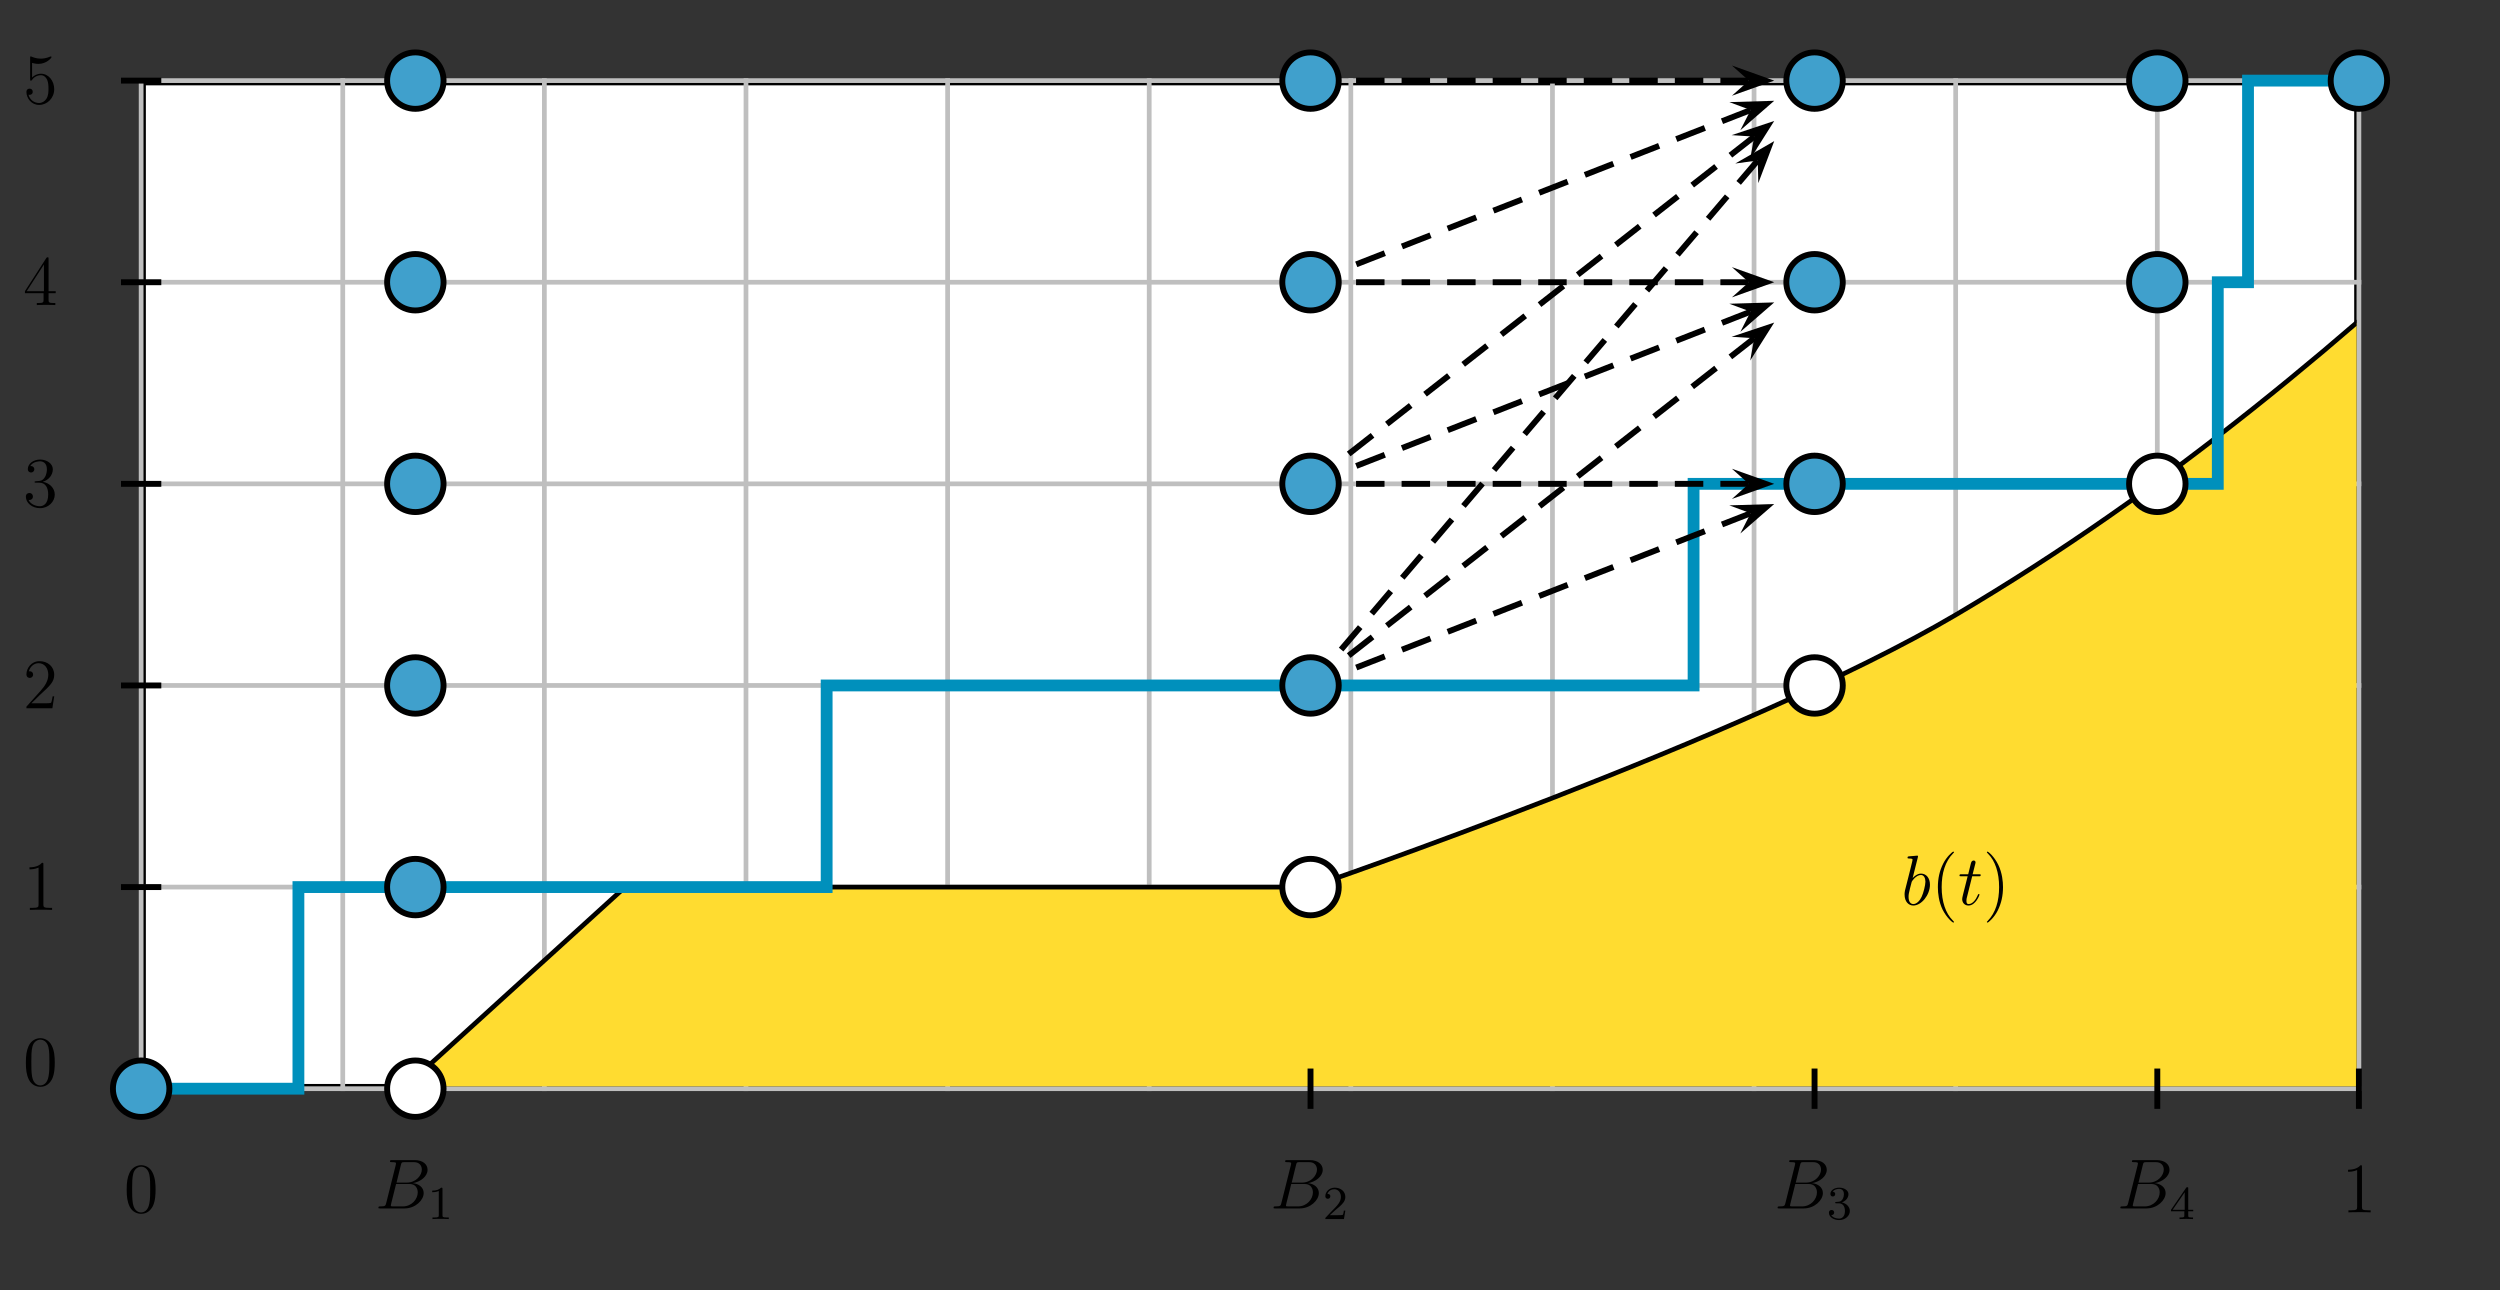 <?xml version="1.0" encoding="UTF-8"?>
<svg xmlns="http://www.w3.org/2000/svg" xmlns:xlink="http://www.w3.org/1999/xlink" width="421.79pt" height="217.7pt" viewBox="0 0 421.79 217.7" version="1.1">
<rect x="0" y="0" width="421.79" height="217.7" fill="#333333" stroke="none"/>
<defs>
<g>
<symbol overflow="visible" id="glyph0-0">
<path style="stroke:none;" d=""/>
</symbol>
<symbol overflow="visible" id="glyph0-1">
<path style="stroke:none;" d="M 2.766 -8 C 2.766 -8.047 2.797 -8.109 2.797 -8.172 C 2.797 -8.297 2.672 -8.297 2.656 -8.297 C 2.641 -8.297 2.219 -8.266 2 -8.234 C 1.797 -8.219 1.609 -8.203 1.406 -8.188 C 1.109 -8.156 1.031 -8.156 1.031 -7.938 C 1.031 -7.812 1.141 -7.812 1.266 -7.812 C 1.875 -7.812 1.875 -7.703 1.875 -7.594 C 1.875 -7.5 1.781 -7.156 1.734 -6.938 L 1.453 -5.797 C 1.328 -5.312 0.641 -2.609 0.594 -2.391 C 0.531 -2.094 0.531 -1.891 0.531 -1.734 C 0.531 -0.516 1.219 0.125 2 0.125 C 3.375 0.125 4.812 -1.656 4.812 -3.391 C 4.812 -4.5 4.203 -5.266 3.297 -5.266 C 2.672 -5.266 2.109 -4.75 1.891 -4.516 Z M 2.016 -0.125 C 1.625 -0.125 1.203 -0.406 1.203 -1.344 C 1.203 -1.734 1.25 -1.953 1.453 -2.797 C 1.5 -2.953 1.688 -3.719 1.734 -3.875 C 1.75 -3.969 2.469 -5.031 3.281 -5.031 C 3.797 -5.031 4.047 -4.5 4.047 -3.891 C 4.047 -3.312 3.703 -1.953 3.406 -1.344 C 3.109 -0.688 2.562 -0.125 2.016 -0.125 Z M 2.016 -0.125 "/>
</symbol>
<symbol overflow="visible" id="glyph0-2">
<path style="stroke:none;" d="M 2.406 -4.812 L 3.5 -4.812 C 3.734 -4.812 3.844 -4.812 3.844 -5.016 C 3.844 -5.156 3.781 -5.156 3.531 -5.156 L 2.484 -5.156 L 2.922 -6.891 C 2.969 -7.062 2.969 -7.094 2.969 -7.172 C 2.969 -7.359 2.828 -7.469 2.672 -7.469 C 2.562 -7.469 2.297 -7.438 2.203 -7.047 L 1.734 -5.156 L 0.609 -5.156 C 0.375 -5.156 0.266 -5.156 0.266 -4.922 C 0.266 -4.812 0.344 -4.812 0.578 -4.812 L 1.641 -4.812 L 0.844 -1.656 C 0.75 -1.234 0.719 -1.109 0.719 -0.953 C 0.719 -0.391 1.109 0.125 1.781 0.125 C 2.984 0.125 3.641 -1.625 3.641 -1.703 C 3.641 -1.781 3.578 -1.812 3.516 -1.812 C 3.484 -1.812 3.438 -1.812 3.422 -1.766 C 3.406 -1.75 3.391 -1.75 3.312 -1.547 C 3.062 -0.953 2.516 -0.125 1.812 -0.125 C 1.453 -0.125 1.438 -0.422 1.438 -0.688 C 1.438 -0.688 1.438 -0.922 1.469 -1.062 Z M 2.406 -4.812 "/>
</symbol>
<symbol overflow="visible" id="glyph0-3">
<path style="stroke:none;" d="M 4.375 -7.344 C 4.484 -7.797 4.531 -7.812 5 -7.812 L 6.547 -7.812 C 7.906 -7.812 7.906 -6.672 7.906 -6.562 C 7.906 -5.594 6.938 -4.359 5.359 -4.359 L 3.641 -4.359 Z M 6.391 -4.266 C 7.703 -4.5 8.875 -5.422 8.875 -6.516 C 8.875 -7.453 8.062 -8.156 6.703 -8.156 L 2.875 -8.156 C 2.641 -8.156 2.531 -8.156 2.531 -7.938 C 2.531 -7.812 2.641 -7.812 2.828 -7.812 C 3.547 -7.812 3.547 -7.719 3.547 -7.594 C 3.547 -7.562 3.547 -7.5 3.5 -7.312 L 1.891 -0.891 C 1.781 -0.469 1.75 -0.344 0.922 -0.344 C 0.688 -0.344 0.578 -0.344 0.578 -0.125 C 0.578 0 0.641 0 0.891 0 L 4.984 0 C 6.812 0 8.219 -1.391 8.219 -2.594 C 8.219 -3.578 7.359 -4.172 6.391 -4.266 Z M 4.703 -0.344 L 3.078 -0.344 C 2.922 -0.344 2.891 -0.344 2.828 -0.359 C 2.688 -0.375 2.672 -0.391 2.672 -0.484 C 2.672 -0.578 2.703 -0.641 2.719 -0.75 L 3.562 -4.125 L 5.812 -4.125 C 7.219 -4.125 7.219 -2.812 7.219 -2.719 C 7.219 -1.562 6.188 -0.344 4.703 -0.344 Z M 4.703 -0.344 "/>
</symbol>
<symbol overflow="visible" id="glyph1-0">
<path style="stroke:none;" d=""/>
</symbol>
<symbol overflow="visible" id="glyph1-1">
<path style="stroke:none;" d="M 3.891 2.906 C 3.891 2.875 3.891 2.844 3.688 2.641 C 2.484 1.438 1.812 -0.531 1.812 -2.969 C 1.812 -5.297 2.375 -7.297 3.766 -8.703 C 3.891 -8.812 3.891 -8.828 3.891 -8.875 C 3.891 -8.938 3.828 -8.969 3.781 -8.969 C 3.625 -8.969 2.641 -8.109 2.062 -6.938 C 1.453 -5.719 1.172 -4.453 1.172 -2.969 C 1.172 -1.906 1.344 -0.484 1.953 0.781 C 2.672 2.219 3.641 3 3.781 3 C 3.828 3 3.891 2.969 3.891 2.906 Z M 3.891 2.906 "/>
</symbol>
<symbol overflow="visible" id="glyph1-2">
<path style="stroke:none;" d="M 3.375 -2.969 C 3.375 -3.891 3.25 -5.359 2.578 -6.75 C 1.875 -8.188 0.891 -8.969 0.766 -8.969 C 0.719 -8.969 0.656 -8.938 0.656 -8.875 C 0.656 -8.828 0.656 -8.812 0.859 -8.609 C 2.062 -7.406 2.719 -5.422 2.719 -2.984 C 2.719 -0.672 2.156 1.328 0.781 2.734 C 0.656 2.844 0.656 2.875 0.656 2.906 C 0.656 2.969 0.719 3 0.766 3 C 0.922 3 1.906 2.141 2.484 0.969 C 3.094 -0.25 3.375 -1.547 3.375 -2.969 Z M 3.375 -2.969 "/>
</symbol>
<symbol overflow="visible" id="glyph1-3">
<path style="stroke:none;" d="M 5.359 -3.828 C 5.359 -4.812 5.297 -5.781 4.859 -6.688 C 4.375 -7.688 3.516 -7.953 2.922 -7.953 C 2.234 -7.953 1.391 -7.609 0.938 -6.609 C 0.609 -5.859 0.484 -5.109 0.484 -3.828 C 0.484 -2.672 0.578 -1.797 1 -0.938 C 1.469 -0.031 2.297 0.25 2.922 0.25 C 3.953 0.25 4.547 -0.375 4.906 -1.062 C 5.328 -1.953 5.359 -3.125 5.359 -3.828 Z M 2.922 0.016 C 2.531 0.016 1.75 -0.203 1.531 -1.5 C 1.406 -2.219 1.406 -3.125 1.406 -3.969 C 1.406 -4.953 1.406 -5.828 1.594 -6.531 C 1.797 -7.344 2.406 -7.703 2.922 -7.703 C 3.375 -7.703 4.062 -7.438 4.297 -6.406 C 4.453 -5.719 4.453 -4.781 4.453 -3.969 C 4.453 -3.172 4.453 -2.266 4.312 -1.531 C 4.094 -0.219 3.328 0.016 2.922 0.016 Z M 2.922 0.016 "/>
</symbol>
<symbol overflow="visible" id="glyph1-4">
<path style="stroke:none;" d="M 3.438 -7.656 C 3.438 -7.938 3.438 -7.953 3.203 -7.953 C 2.922 -7.625 2.312 -7.188 1.094 -7.188 L 1.094 -6.844 C 1.359 -6.844 1.953 -6.844 2.625 -7.141 L 2.625 -0.922 C 2.625 -0.484 2.578 -0.344 1.531 -0.344 L 1.156 -0.344 L 1.156 0 C 1.484 -0.031 2.641 -0.031 3.031 -0.031 C 3.438 -0.031 4.578 -0.031 4.906 0 L 4.906 -0.344 L 4.531 -0.344 C 3.484 -0.344 3.438 -0.484 3.438 -0.922 Z M 3.438 -7.656 "/>
</symbol>
<symbol overflow="visible" id="glyph1-5">
<path style="stroke:none;" d="M 5.266 -2.016 L 5 -2.016 C 4.953 -1.812 4.859 -1.141 4.75 -0.953 C 4.656 -0.844 3.984 -0.844 3.625 -0.844 L 1.406 -0.844 C 1.734 -1.125 2.469 -1.891 2.766 -2.172 C 4.594 -3.844 5.266 -4.469 5.266 -5.656 C 5.266 -7.031 4.172 -7.953 2.781 -7.953 C 1.406 -7.953 0.578 -6.766 0.578 -5.734 C 0.578 -5.125 1.109 -5.125 1.141 -5.125 C 1.406 -5.125 1.703 -5.312 1.703 -5.688 C 1.703 -6.031 1.484 -6.25 1.141 -6.25 C 1.047 -6.25 1.016 -6.25 0.984 -6.234 C 1.203 -7.047 1.859 -7.609 2.625 -7.609 C 3.641 -7.609 4.266 -6.75 4.266 -5.656 C 4.266 -4.641 3.688 -3.75 3 -2.984 L 0.578 -0.281 L 0.578 0 L 4.953 0 Z M 5.266 -2.016 "/>
</symbol>
<symbol overflow="visible" id="glyph1-6">
<path style="stroke:none;" d="M 2.203 -4.297 C 2 -4.281 1.953 -4.266 1.953 -4.156 C 1.953 -4.047 2.016 -4.047 2.219 -4.047 L 2.766 -4.047 C 3.797 -4.047 4.25 -3.203 4.25 -2.062 C 4.25 -0.484 3.438 -0.078 2.844 -0.078 C 2.266 -0.078 1.297 -0.344 0.938 -1.141 C 1.328 -1.078 1.672 -1.297 1.672 -1.719 C 1.672 -2.062 1.422 -2.312 1.094 -2.312 C 0.797 -2.312 0.484 -2.141 0.484 -1.688 C 0.484 -0.625 1.547 0.25 2.875 0.25 C 4.297 0.25 5.359 -0.844 5.359 -2.047 C 5.359 -3.141 4.469 -4 3.328 -4.203 C 4.359 -4.5 5.031 -5.375 5.031 -6.312 C 5.031 -7.25 4.047 -7.953 2.891 -7.953 C 1.703 -7.953 0.812 -7.219 0.812 -6.344 C 0.812 -5.875 1.188 -5.766 1.359 -5.766 C 1.609 -5.766 1.906 -5.953 1.906 -6.312 C 1.906 -6.688 1.609 -6.859 1.344 -6.859 C 1.281 -6.859 1.25 -6.859 1.219 -6.844 C 1.672 -7.656 2.797 -7.656 2.859 -7.656 C 3.25 -7.656 4.031 -7.484 4.031 -6.312 C 4.031 -6.078 4 -5.422 3.641 -4.906 C 3.281 -4.375 2.875 -4.344 2.562 -4.328 Z M 2.203 -4.297 "/>
</symbol>
<symbol overflow="visible" id="glyph1-7">
<path style="stroke:none;" d="M 4.312 -7.781 C 4.312 -8.016 4.312 -8.062 4.141 -8.062 C 4.047 -8.062 4.016 -8.062 3.922 -7.922 L 0.328 -2.344 L 0.328 -2 L 3.469 -2 L 3.469 -0.906 C 3.469 -0.469 3.438 -0.344 2.562 -0.344 L 2.328 -0.344 L 2.328 0 C 2.609 -0.031 3.547 -0.031 3.891 -0.031 C 4.219 -0.031 5.172 -0.031 5.453 0 L 5.453 -0.344 L 5.219 -0.344 C 4.344 -0.344 4.312 -0.469 4.312 -0.906 L 4.312 -2 L 5.516 -2 L 5.516 -2.344 L 4.312 -2.344 Z M 3.531 -6.844 L 3.531 -2.344 L 0.625 -2.344 Z M 3.531 -6.844 "/>
</symbol>
<symbol overflow="visible" id="glyph1-8">
<path style="stroke:none;" d="M 1.531 -6.844 C 2.047 -6.688 2.469 -6.672 2.594 -6.672 C 3.938 -6.672 4.812 -7.656 4.812 -7.828 C 4.812 -7.875 4.781 -7.938 4.703 -7.938 C 4.688 -7.938 4.656 -7.938 4.547 -7.891 C 3.891 -7.609 3.312 -7.562 3 -7.562 C 2.219 -7.562 1.656 -7.812 1.422 -7.906 C 1.344 -7.938 1.312 -7.938 1.297 -7.938 C 1.203 -7.938 1.203 -7.859 1.203 -7.672 L 1.203 -4.125 C 1.203 -3.906 1.203 -3.844 1.344 -3.844 C 1.406 -3.844 1.422 -3.844 1.547 -4 C 1.875 -4.484 2.438 -4.766 3.031 -4.766 C 3.672 -4.766 3.984 -4.188 4.078 -3.984 C 4.281 -3.516 4.297 -2.922 4.297 -2.469 C 4.297 -2.016 4.297 -1.344 3.953 -0.797 C 3.688 -0.375 3.234 -0.078 2.703 -0.078 C 1.906 -0.078 1.141 -0.609 0.922 -1.484 C 0.984 -1.453 1.047 -1.453 1.109 -1.453 C 1.312 -1.453 1.641 -1.562 1.641 -1.969 C 1.641 -2.312 1.406 -2.5 1.109 -2.5 C 0.891 -2.5 0.578 -2.391 0.578 -1.922 C 0.578 -0.906 1.406 0.25 2.719 0.25 C 4.078 0.25 5.266 -0.891 5.266 -2.406 C 5.266 -3.828 4.297 -5.016 3.047 -5.016 C 2.359 -5.016 1.844 -4.703 1.531 -4.375 Z M 1.531 -6.844 "/>
</symbol>
<symbol overflow="visible" id="glyph2-0">
<path style="stroke:none;" d=""/>
</symbol>
<symbol overflow="visible" id="glyph2-1">
<path style="stroke:none;" d="M 2.5 -5.078 C 2.5 -5.297 2.484 -5.297 2.266 -5.297 C 1.938 -4.984 1.516 -4.797 0.766 -4.797 L 0.766 -4.531 C 0.984 -4.531 1.406 -4.531 1.875 -4.734 L 1.875 -0.656 C 1.875 -0.359 1.844 -0.266 1.094 -0.266 L 0.812 -0.266 L 0.812 0 C 1.141 -0.031 1.828 -0.031 2.188 -0.031 C 2.547 -0.031 3.234 -0.031 3.562 0 L 3.562 -0.266 L 3.281 -0.266 C 2.531 -0.266 2.5 -0.359 2.5 -0.656 Z M 2.5 -5.078 "/>
</symbol>
<symbol overflow="visible" id="glyph2-2">
<path style="stroke:none;" d="M 2.25 -1.625 C 2.375 -1.75 2.703 -2.016 2.844 -2.125 C 3.328 -2.578 3.797 -3.016 3.797 -3.734 C 3.797 -4.688 3 -5.297 2.016 -5.297 C 1.047 -5.297 0.422 -4.578 0.422 -3.859 C 0.422 -3.469 0.734 -3.422 0.844 -3.422 C 1.016 -3.422 1.266 -3.531 1.266 -3.844 C 1.266 -4.25 0.859 -4.25 0.766 -4.25 C 1 -4.844 1.531 -5.031 1.922 -5.031 C 2.656 -5.031 3.047 -4.406 3.047 -3.734 C 3.047 -2.906 2.469 -2.297 1.516 -1.344 L 0.516 -0.297 C 0.422 -0.219 0.422 -0.203 0.422 0 L 3.562 0 L 3.797 -1.422 L 3.547 -1.422 C 3.531 -1.266 3.469 -0.875 3.375 -0.719 C 3.328 -0.656 2.719 -0.656 2.594 -0.656 L 1.172 -0.656 Z M 2.25 -1.625 "/>
</symbol>
<symbol overflow="visible" id="glyph2-3">
<path style="stroke:none;" d="M 2.016 -2.656 C 2.641 -2.656 3.047 -2.203 3.047 -1.359 C 3.047 -0.359 2.484 -0.078 2.062 -0.078 C 1.625 -0.078 1.016 -0.234 0.734 -0.656 C 1.031 -0.656 1.234 -0.844 1.234 -1.094 C 1.234 -1.359 1.047 -1.531 0.781 -1.531 C 0.578 -1.531 0.344 -1.406 0.344 -1.078 C 0.344 -0.328 1.156 0.172 2.078 0.172 C 3.125 0.172 3.875 -0.562 3.875 -1.359 C 3.875 -2.031 3.344 -2.625 2.531 -2.812 C 3.156 -3.031 3.641 -3.562 3.641 -4.203 C 3.641 -4.844 2.922 -5.297 2.094 -5.297 C 1.234 -5.297 0.594 -4.844 0.594 -4.234 C 0.594 -3.938 0.781 -3.812 1 -3.812 C 1.25 -3.812 1.406 -3.984 1.406 -4.219 C 1.406 -4.516 1.141 -4.625 0.969 -4.625 C 1.312 -5.062 1.922 -5.094 2.062 -5.094 C 2.266 -5.094 2.875 -5.031 2.875 -4.203 C 2.875 -3.656 2.641 -3.312 2.531 -3.188 C 2.297 -2.938 2.109 -2.922 1.625 -2.891 C 1.469 -2.891 1.406 -2.875 1.406 -2.766 C 1.406 -2.656 1.484 -2.656 1.625 -2.656 Z M 2.016 -2.656 "/>
</symbol>
<symbol overflow="visible" id="glyph2-4">
<path style="stroke:none;" d="M 3.141 -5.156 C 3.141 -5.312 3.141 -5.375 2.969 -5.375 C 2.875 -5.375 2.859 -5.375 2.781 -5.266 L 0.234 -1.562 L 0.234 -1.312 L 2.484 -1.312 L 2.484 -0.641 C 2.484 -0.344 2.469 -0.266 1.844 -0.266 L 1.672 -0.266 L 1.672 0 C 2.344 -0.031 2.359 -0.031 2.812 -0.031 C 3.266 -0.031 3.281 -0.031 3.953 0 L 3.953 -0.266 L 3.781 -0.266 C 3.156 -0.266 3.141 -0.344 3.141 -0.641 L 3.141 -1.312 L 3.984 -1.312 L 3.984 -1.562 L 3.141 -1.562 Z M 2.547 -4.516 L 2.547 -1.562 L 0.516 -1.562 Z M 2.547 -4.516 "/>
</symbol>
</g>
<clipPath id="clip1">
  <path d="M 68 14 L 397.59 14 L 397.59 98.641 L 68 98.641 Z M 68 98.641 L 397.59 98.641 L 397.59 183.281 L 68 183.281 Z M 68 98.641 "/>
</clipPath>
<clipPath id="clip2">
  <path d="M 56 14 L 397.59 14 L 397.59 98.641 L 56 98.641 Z M 56 98.641 L 397.59 98.641 L 397.59 183.281 L 56 183.281 Z M 56 98.641 "/>
</clipPath>
</defs>
<g id="surface1">
<path style=" stroke:none;fill-rule:nonzero;fill:rgb(100%,100%,100%);fill-opacity:1;" d="M 24.211 98.641 L 24.211 183.281 L 397.59 183.281 L 397.59 14 L 24.211 14 "/>
<path style="fill:none;stroke-width:7.97;stroke-linecap:butt;stroke-linejoin:miter;stroke:rgb(0%,0%,0%);stroke-opacity:1;stroke-miterlimit:10;" d="M 242.109 1190.594 L 242.109 344.188 L 3975.898 344.188 L 3975.898 2037 L 242.109 2037 Z M 242.109 1190.594 " transform="matrix(0.1,0,0,-0.1,0,217.7)"/>
<path style="fill:none;stroke-width:7.97;stroke-linecap:square;stroke-linejoin:miter;stroke:rgb(75%,75%,75%);stroke-opacity:1;stroke-miterlimit:10;" d="M 238.125 340.203 L 238.125 2040.984 " transform="matrix(0.1,0,0,-0.1,0,217.7)"/>
<path style="fill:none;stroke-width:7.97;stroke-linecap:square;stroke-linejoin:miter;stroke:rgb(75%,75%,75%);stroke-opacity:1;stroke-miterlimit:10;" d="M 578.281 340.203 L 578.281 2040.984 " transform="matrix(0.1,0,0,-0.1,0,217.7)"/>
<path style="fill:none;stroke-width:7.97;stroke-linecap:square;stroke-linejoin:miter;stroke:rgb(75%,75%,75%);stroke-opacity:1;stroke-miterlimit:10;" d="M 918.438 340.203 L 918.438 2040.984 " transform="matrix(0.1,0,0,-0.1,0,217.7)"/>
<path style="fill:none;stroke-width:7.97;stroke-linecap:square;stroke-linejoin:miter;stroke:rgb(75%,75%,75%);stroke-opacity:1;stroke-miterlimit:10;" d="M 1258.594 340.203 L 1258.594 2040.984 " transform="matrix(0.1,0,0,-0.1,0,217.7)"/>
<path style="fill:none;stroke-width:7.97;stroke-linecap:square;stroke-linejoin:miter;stroke:rgb(75%,75%,75%);stroke-opacity:1;stroke-miterlimit:10;" d="M 1598.789 340.203 L 1598.789 2040.984 " transform="matrix(0.1,0,0,-0.1,0,217.7)"/>
<path style="fill:none;stroke-width:7.97;stroke-linecap:square;stroke-linejoin:miter;stroke:rgb(75%,75%,75%);stroke-opacity:1;stroke-miterlimit:10;" d="M 1938.906 340.203 L 1938.906 2040.984 " transform="matrix(0.1,0,0,-0.1,0,217.7)"/>
<path style="fill:none;stroke-width:7.97;stroke-linecap:square;stroke-linejoin:miter;stroke:rgb(75%,75%,75%);stroke-opacity:1;stroke-miterlimit:10;" d="M 2279.062 340.203 L 2279.062 2040.984 " transform="matrix(0.1,0,0,-0.1,0,217.7)"/>
<path style="fill:none;stroke-width:7.97;stroke-linecap:square;stroke-linejoin:miter;stroke:rgb(75%,75%,75%);stroke-opacity:1;stroke-miterlimit:10;" d="M 2619.258 340.203 L 2619.258 2040.984 " transform="matrix(0.1,0,0,-0.1,0,217.7)"/>
<path style="fill:none;stroke-width:7.97;stroke-linecap:square;stroke-linejoin:miter;stroke:rgb(75%,75%,75%);stroke-opacity:1;stroke-miterlimit:10;" d="M 2959.375 340.203 L 2959.375 2040.984 " transform="matrix(0.1,0,0,-0.1,0,217.7)"/>
<path style="fill:none;stroke-width:7.97;stroke-linecap:square;stroke-linejoin:miter;stroke:rgb(75%,75%,75%);stroke-opacity:1;stroke-miterlimit:10;" d="M 3299.531 340.203 L 3299.531 2040.984 " transform="matrix(0.1,0,0,-0.1,0,217.7)"/>
<path style="fill:none;stroke-width:7.97;stroke-linecap:square;stroke-linejoin:miter;stroke:rgb(75%,75%,75%);stroke-opacity:1;stroke-miterlimit:10;" d="M 3639.727 340.203 L 3639.727 2040.984 " transform="matrix(0.1,0,0,-0.1,0,217.7)"/>
<path style="fill:none;stroke-width:7.97;stroke-linecap:square;stroke-linejoin:miter;stroke:rgb(75%,75%,75%);stroke-opacity:1;stroke-miterlimit:10;" d="M 3979.844 340.203 L 3979.844 2040.984 " transform="matrix(0.1,0,0,-0.1,0,217.7)"/>
<path style="fill:none;stroke-width:7.97;stroke-linecap:square;stroke-linejoin:miter;stroke:rgb(75%,75%,75%);stroke-opacity:1;stroke-miterlimit:10;" d="M 238.125 340.203 L 3979.844 340.203 " transform="matrix(0.1,0,0,-0.1,0,217.7)"/>
<path style="fill:none;stroke-width:7.97;stroke-linecap:square;stroke-linejoin:miter;stroke:rgb(75%,75%,75%);stroke-opacity:1;stroke-miterlimit:10;" d="M 238.125 680.359 L 3979.844 680.359 " transform="matrix(0.1,0,0,-0.1,0,217.7)"/>
<path style="fill:none;stroke-width:7.97;stroke-linecap:square;stroke-linejoin:miter;stroke:rgb(75%,75%,75%);stroke-opacity:1;stroke-miterlimit:10;" d="M 238.125 1020.516 L 3979.844 1020.516 " transform="matrix(0.1,0,0,-0.1,0,217.7)"/>
<path style="fill:none;stroke-width:7.97;stroke-linecap:square;stroke-linejoin:miter;stroke:rgb(75%,75%,75%);stroke-opacity:1;stroke-miterlimit:10;" d="M 238.125 1360.672 L 3979.844 1360.672 " transform="matrix(0.1,0,0,-0.1,0,217.7)"/>
<path style="fill:none;stroke-width:7.97;stroke-linecap:square;stroke-linejoin:miter;stroke:rgb(75%,75%,75%);stroke-opacity:1;stroke-miterlimit:10;" d="M 238.125 1700.828 L 3979.844 1700.828 " transform="matrix(0.1,0,0,-0.1,0,217.7)"/>
<path style="fill:none;stroke-width:7.97;stroke-linecap:square;stroke-linejoin:miter;stroke:rgb(75%,75%,75%);stroke-opacity:1;stroke-miterlimit:10;" d="M 238.125 2040.984 L 3979.844 2040.984 " transform="matrix(0.1,0,0,-0.1,0,217.7)"/>
<g clip-path="url(#clip1)" clip-rule="nonzero">
<path style=" stroke:none;fill-rule:nonzero;fill:rgb(100%,86.327%,18.822%);fill-opacity:1;" d="M 68.035 183.68 L 105.453 149.664 L 221.105 149.664 C 221.105 149.664 294.867 124.434 329.953 103.742 C 471.324 20.383 546.898 -147.848 704.129 -190.492 C 1611.43 -436.586 3425.379 183.68 3425.379 183.68 "/>
</g>
<g clip-path="url(#clip2)" clip-rule="nonzero">
<path style="fill:none;stroke-width:7.97;stroke-linecap:butt;stroke-linejoin:miter;stroke:rgb(0%,0%,0%);stroke-opacity:1;stroke-miterlimit:10;" d="M 680.352 340.203 L 1054.531 680.359 L 2211.055 680.359 C 2211.055 680.359 2948.672 932.664 3299.531 1139.578 C 4713.242 1973.172 5468.984 3655.477 7041.289 4081.922 C 16114.297 6542.859 34253.789 340.203 34253.789 340.203 " transform="matrix(0.1,0,0,-0.1,0,217.7)"/>
</g>
<g style="fill:rgb(0%,0%,0%);fill-opacity:1;">
  <use xlink:href="#glyph0-1" x="320.802" y="152.654"/>
</g>
<g style="fill:rgb(0%,0%,0%);fill-opacity:1;">
  <use xlink:href="#glyph1-1" x="325.779" y="152.654"/>
</g>
<g style="fill:rgb(0%,0%,0%);fill-opacity:1;">
  <use xlink:href="#glyph0-2" x="330.333" y="152.654"/>
</g>
<g style="fill:rgb(0%,0%,0%);fill-opacity:1;">
  <use xlink:href="#glyph1-2" x="334.563" y="152.654"/>
</g>
<g style="fill:rgb(0%,0%,0%);fill-opacity:1;">
  <use xlink:href="#glyph1-3" x="3.881" y="183.111"/>
</g>
<g style="fill:rgb(0%,0%,0%);fill-opacity:1;">
  <use xlink:href="#glyph1-4" x="3.881" y="153.517"/>
</g>
<g style="fill:rgb(0%,0%,0%);fill-opacity:1;">
  <use xlink:href="#glyph1-5" x="3.881" y="119.501"/>
</g>
<g style="fill:rgb(0%,0%,0%);fill-opacity:1;">
  <use xlink:href="#glyph1-6" x="3.881" y="85.486"/>
</g>
<g style="fill:rgb(0%,0%,0%);fill-opacity:1;">
  <use xlink:href="#glyph1-7" x="3.881" y="51.47"/>
</g>
<g style="fill:rgb(0%,0%,0%);fill-opacity:1;">
  <use xlink:href="#glyph1-8" x="3.881" y="17.455"/>
</g>
<path style="fill:none;stroke-width:9.963;stroke-linecap:butt;stroke-linejoin:miter;stroke:rgb(0%,0%,0%);stroke-opacity:1;stroke-miterlimit:10;" d="M 204.102 347 L 272.148 347 " transform="matrix(0.1,0,0,-0.1,0,217.7)"/>
<path style="fill:none;stroke-width:9.963;stroke-linecap:butt;stroke-linejoin:miter;stroke:rgb(0%,0%,0%);stroke-opacity:1;stroke-miterlimit:10;" d="M 204.102 680.359 L 272.148 680.359 " transform="matrix(0.1,0,0,-0.1,0,217.7)"/>
<path style="fill:none;stroke-width:9.963;stroke-linecap:butt;stroke-linejoin:miter;stroke:rgb(0%,0%,0%);stroke-opacity:1;stroke-miterlimit:10;" d="M 204.102 1020.516 L 272.148 1020.516 " transform="matrix(0.1,0,0,-0.1,0,217.7)"/>
<path style="fill:none;stroke-width:9.963;stroke-linecap:butt;stroke-linejoin:miter;stroke:rgb(0%,0%,0%);stroke-opacity:1;stroke-miterlimit:10;" d="M 204.102 1360.672 L 272.148 1360.672 " transform="matrix(0.1,0,0,-0.1,0,217.7)"/>
<path style="fill:none;stroke-width:9.963;stroke-linecap:butt;stroke-linejoin:miter;stroke:rgb(0%,0%,0%);stroke-opacity:1;stroke-miterlimit:10;" d="M 204.102 1700.828 L 272.148 1700.828 " transform="matrix(0.1,0,0,-0.1,0,217.7)"/>
<path style="fill:none;stroke-width:9.963;stroke-linecap:butt;stroke-linejoin:miter;stroke:rgb(0%,0%,0%);stroke-opacity:1;stroke-miterlimit:10;" d="M 204.102 2040.984 L 272.148 2040.984 " transform="matrix(0.1,0,0,-0.1,0,217.7)"/>
<g style="fill:rgb(0%,0%,0%);fill-opacity:1;">
  <use xlink:href="#glyph1-3" x="20.889" y="204.541"/>
</g>
<g style="fill:rgb(0%,0%,0%);fill-opacity:1;">
  <use xlink:href="#glyph0-3" x="63.263" y="203.884"/>
</g>
<g style="fill:rgb(0%,0%,0%);fill-opacity:1;">
  <use xlink:href="#glyph2-1" x="72.154" y="205.675"/>
</g>
<g style="fill:rgb(0%,0%,0%);fill-opacity:1;">
  <use xlink:href="#glyph0-3" x="214.291" y="203.884"/>
</g>
<g style="fill:rgb(0%,0%,0%);fill-opacity:1;">
  <use xlink:href="#glyph2-2" x="223.183" y="205.675"/>
</g>
<g style="fill:rgb(0%,0%,0%);fill-opacity:1;">
  <use xlink:href="#glyph0-3" x="299.331" y="203.884"/>
</g>
<g style="fill:rgb(0%,0%,0%);fill-opacity:1;">
  <use xlink:href="#glyph2-3" x="308.223" y="205.675"/>
</g>
<g style="fill:rgb(0%,0%,0%);fill-opacity:1;">
  <use xlink:href="#glyph0-3" x="357.157" y="203.884"/>
</g>
<g style="fill:rgb(0%,0%,0%);fill-opacity:1;">
  <use xlink:href="#glyph2-4" x="366.049" y="205.675"/>
</g>
<g style="fill:rgb(0%,0%,0%);fill-opacity:1;">
  <use xlink:href="#glyph1-4" x="395.061" y="204.541"/>
</g>
<path style="fill:none;stroke-width:9.963;stroke-linecap:butt;stroke-linejoin:miter;stroke:rgb(0%,0%,0%);stroke-opacity:1;stroke-miterlimit:10;" d="M 2211.055 306.18 L 2211.055 374.188 " transform="matrix(0.1,0,0,-0.1,0,217.7)"/>
<path style="fill:none;stroke-width:9.963;stroke-linecap:butt;stroke-linejoin:miter;stroke:rgb(0%,0%,0%);stroke-opacity:1;stroke-miterlimit:10;" d="M 3061.445 306.18 L 3061.445 374.188 " transform="matrix(0.1,0,0,-0.1,0,217.7)"/>
<path style="fill:none;stroke-width:9.963;stroke-linecap:butt;stroke-linejoin:miter;stroke:rgb(0%,0%,0%);stroke-opacity:1;stroke-miterlimit:10;" d="M 3639.727 306.18 L 3639.727 374.188 " transform="matrix(0.1,0,0,-0.1,0,217.7)"/>
<path style="fill:none;stroke-width:9.963;stroke-linecap:butt;stroke-linejoin:miter;stroke:rgb(0%,0%,0%);stroke-opacity:1;stroke-miterlimit:10;" d="M 3979.844 306.18 L 3979.844 374.188 " transform="matrix(0.1,0,0,-0.1,0,217.7)"/>
<path style="fill:none;stroke-width:19.925;stroke-linecap:butt;stroke-linejoin:miter;stroke:rgb(0%,56.444%,73.631%);stroke-opacity:1;stroke-miterlimit:10;" d="M 238.125 340.203 L 503.477 340.203 L 503.477 680.359 L 1394.688 680.359 L 1394.688 1020.516 L 2857.344 1020.516 L 2857.344 1360.672 L 3741.758 1360.672 L 3741.758 1700.828 L 3792.773 1700.828 L 3792.773 2040.984 L 3979.844 2040.984 " transform="matrix(0.1,0,0,-0.1,0,217.7)"/>
<path style=" stroke:none;fill-rule:nonzero;fill:rgb(0%,0%,0%);fill-opacity:1;" d="M 293.617 90.016 L 299.34 85.035 L 291.762 85.262 L 295.352 86.598 "/>
<path style="fill:none;stroke-width:9.963;stroke-linecap:butt;stroke-linejoin:miter;stroke:rgb(0%,0%,0%);stroke-opacity:1;stroke-dasharray:51.77,31.062;stroke-miterlimit:10;" d="M 2211.055 1020.516 L 2953.516 1311.023 " transform="matrix(0.1,0,0,-0.1,0,217.7)"/>
<path style=" stroke:none;fill-rule:nonzero;fill:rgb(0%,0%,0%);fill-opacity:1;" d="M 295.289 60.832 L 299.34 54.422 L 292.145 56.816 L 295.965 57.062 "/>
<path style="fill:none;stroke-width:9.963;stroke-linecap:butt;stroke-linejoin:miter;stroke:rgb(0%,0%,0%);stroke-opacity:1;stroke-dasharray:51.108,30.665;stroke-miterlimit:10;" d="M 2211.055 1020.516 L 2959.648 1606.375 " transform="matrix(0.1,0,0,-0.1,0,217.7)"/>
<path style=" stroke:none;fill-rule:nonzero;fill:rgb(0%,0%,0%);fill-opacity:1;" d="M 296.652 30.898 L 299.34 23.809 L 292.766 27.59 L 296.562 27.07 "/>
<path style="fill:none;stroke-width:9.963;stroke-linecap:butt;stroke-linejoin:miter;stroke:rgb(0%,0%,0%);stroke-opacity:1;stroke-dasharray:49.727,29.836;stroke-miterlimit:10;" d="M 2211.055 1020.516 L 2965.625 1906.297 " transform="matrix(0.1,0,0,-0.1,0,217.7)"/>
<path style=" stroke:none;fill-rule:nonzero;fill:rgb(0%,0%,0%);fill-opacity:1;" d="M 292.199 84.184 L 299.34 81.633 L 292.199 79.082 L 295.055 81.633 "/>
<path style="fill:none;stroke-width:9.963;stroke-linecap:butt;stroke-linejoin:miter;stroke:rgb(0%,0%,0%);stroke-opacity:1;stroke-dasharray:48.02,28.812;stroke-miterlimit:10;" d="M 2211.055 1360.672 L 2950.547 1360.672 " transform="matrix(0.1,0,0,-0.1,0,217.7)"/>
<path style=" stroke:none;fill-rule:nonzero;fill:rgb(0%,0%,0%);fill-opacity:1;" d="M 293.617 56 L 299.34 51.02 L 291.762 51.246 L 295.352 52.582 "/>
<path style="fill:none;stroke-width:9.963;stroke-linecap:butt;stroke-linejoin:miter;stroke:rgb(0%,0%,0%);stroke-opacity:1;stroke-dasharray:51.77,31.062;stroke-miterlimit:10;" d="M 2211.055 1360.672 L 2953.516 1651.18 " transform="matrix(0.1,0,0,-0.1,0,217.7)"/>
<path style=" stroke:none;fill-rule:nonzero;fill:rgb(0%,0%,0%);fill-opacity:1;" d="M 295.289 26.816 L 299.34 20.406 L 292.145 22.801 L 295.965 23.047 "/>
<path style="fill:none;stroke-width:9.963;stroke-linecap:butt;stroke-linejoin:miter;stroke:rgb(0%,0%,0%);stroke-opacity:1;stroke-dasharray:51.108,30.665;stroke-miterlimit:10;" d="M 2211.055 1360.672 L 2959.648 1946.531 " transform="matrix(0.1,0,0,-0.1,0,217.7)"/>
<path style=" stroke:none;fill-rule:nonzero;fill:rgb(0%,0%,0%);fill-opacity:1;" d="M 292.199 50.172 L 299.34 47.617 L 292.199 45.066 L 295.055 47.617 "/>
<path style="fill:none;stroke-width:9.963;stroke-linecap:butt;stroke-linejoin:miter;stroke:rgb(0%,0%,0%);stroke-opacity:1;stroke-dasharray:48.02,28.812;stroke-miterlimit:10;" d="M 2211.055 1700.828 L 2950.547 1700.828 " transform="matrix(0.1,0,0,-0.1,0,217.7)"/>
<path style=" stroke:none;fill-rule:nonzero;fill:rgb(0%,0%,0%);fill-opacity:1;" d="M 293.617 21.984 L 299.34 17.004 L 291.762 17.23 L 295.352 18.566 "/>
<path style="fill:none;stroke-width:9.963;stroke-linecap:butt;stroke-linejoin:miter;stroke:rgb(0%,0%,0%);stroke-opacity:1;stroke-dasharray:51.771,31.062;stroke-miterlimit:10;" d="M 2211.055 1700.828 L 2953.516 1991.336 " transform="matrix(0.1,0,0,-0.1,0,217.7)"/>
<path style=" stroke:none;fill-rule:nonzero;fill:rgb(0%,0%,0%);fill-opacity:1;" d="M 292.199 16.152 L 299.34 13.602 L 292.199 11.051 L 295.055 13.602 "/>
<path style="fill:none;stroke-width:9.963;stroke-linecap:butt;stroke-linejoin:miter;stroke:rgb(0%,0%,0%);stroke-opacity:1;stroke-dasharray:48.02,28.812;stroke-miterlimit:10;" d="M 2211.055 2040.984 L 2950.547 2040.984 " transform="matrix(0.1,0,0,-0.1,0,217.7)"/>
<path style=" stroke:none;fill-rule:nonzero;fill:rgb(25.098%,62.694%,80.077%);fill-opacity:1;" d="M 28.578 183.68 C 28.578 181.051 26.445 178.918 23.812 178.918 C 21.184 178.918 19.051 181.051 19.051 183.68 C 19.051 186.309 21.184 188.441 23.812 188.441 C 26.445 188.441 28.578 186.309 28.578 183.68 "/>
<path style="fill:none;stroke-width:9.963;stroke-linecap:butt;stroke-linejoin:miter;stroke:rgb(0%,0%,0%);stroke-opacity:1;stroke-miterlimit:10;" d="M 285.781 340.203 C 285.781 366.492 264.453 387.82 238.125 387.82 C 211.836 387.82 190.508 366.492 190.508 340.203 C 190.508 313.914 211.836 292.586 238.125 292.586 C 264.453 292.586 285.781 313.914 285.781 340.203 Z M 285.781 340.203 " transform="matrix(0.1,0,0,-0.1,0,217.7)"/>
<path style=" stroke:none;fill-rule:nonzero;fill:rgb(100%,100%,100%);fill-opacity:1;" d="M 74.836 183.68 C 74.836 181.051 72.707 178.918 70.074 178.918 C 67.445 178.918 65.312 181.051 65.312 183.68 C 65.312 186.309 67.445 188.441 70.074 188.441 C 72.707 188.441 74.836 186.309 74.836 183.68 "/>
<path style="fill:none;stroke-width:9.963;stroke-linecap:butt;stroke-linejoin:miter;stroke:rgb(0%,0%,0%);stroke-opacity:1;stroke-miterlimit:10;" d="M 748.359 340.203 C 748.359 366.492 727.07 387.82 700.742 387.82 C 674.453 387.82 653.125 366.492 653.125 340.203 C 653.125 313.914 674.453 292.586 700.742 292.586 C 727.07 292.586 748.359 313.914 748.359 340.203 Z M 748.359 340.203 " transform="matrix(0.1,0,0,-0.1,0,217.7)"/>
<path style=" stroke:none;fill-rule:nonzero;fill:rgb(25.098%,62.694%,80.077%);fill-opacity:1;" d="M 74.836 149.664 C 74.836 147.035 72.707 144.902 70.074 144.902 C 67.445 144.902 65.312 147.035 65.312 149.664 C 65.312 152.293 67.445 154.426 70.074 154.426 C 72.707 154.426 74.836 152.293 74.836 149.664 "/>
<path style="fill:none;stroke-width:9.963;stroke-linecap:butt;stroke-linejoin:miter;stroke:rgb(0%,0%,0%);stroke-opacity:1;stroke-miterlimit:10;" d="M 748.359 680.359 C 748.359 706.648 727.07 727.977 700.742 727.977 C 674.453 727.977 653.125 706.648 653.125 680.359 C 653.125 654.07 674.453 632.742 700.742 632.742 C 727.07 632.742 748.359 654.07 748.359 680.359 Z M 748.359 680.359 " transform="matrix(0.1,0,0,-0.1,0,217.7)"/>
<path style=" stroke:none;fill-rule:nonzero;fill:rgb(25.098%,62.694%,80.077%);fill-opacity:1;" d="M 74.836 115.648 C 74.836 113.02 72.707 110.887 70.074 110.887 C 67.445 110.887 65.312 113.02 65.312 115.648 C 65.312 118.281 67.445 120.41 70.074 120.41 C 72.707 120.41 74.836 118.281 74.836 115.648 "/>
<path style="fill:none;stroke-width:9.963;stroke-linecap:butt;stroke-linejoin:miter;stroke:rgb(0%,0%,0%);stroke-opacity:1;stroke-miterlimit:10;" d="M 748.359 1020.516 C 748.359 1046.805 727.07 1068.133 700.742 1068.133 C 674.453 1068.133 653.125 1046.805 653.125 1020.516 C 653.125 994.188 674.453 972.898 700.742 972.898 C 727.07 972.898 748.359 994.188 748.359 1020.516 Z M 748.359 1020.516 " transform="matrix(0.1,0,0,-0.1,0,217.7)"/>
<path style=" stroke:none;fill-rule:nonzero;fill:rgb(25.098%,62.694%,80.077%);fill-opacity:1;" d="M 74.836 81.633 C 74.836 79.004 72.707 76.871 70.074 76.871 C 67.445 76.871 65.312 79.004 65.312 81.633 C 65.312 84.266 67.445 86.395 70.074 86.395 C 72.707 86.395 74.836 84.266 74.836 81.633 "/>
<path style="fill:none;stroke-width:9.963;stroke-linecap:butt;stroke-linejoin:miter;stroke:rgb(0%,0%,0%);stroke-opacity:1;stroke-miterlimit:10;" d="M 748.359 1360.672 C 748.359 1386.961 727.07 1408.289 700.742 1408.289 C 674.453 1408.289 653.125 1386.961 653.125 1360.672 C 653.125 1334.344 674.453 1313.055 700.742 1313.055 C 727.07 1313.055 748.359 1334.344 748.359 1360.672 Z M 748.359 1360.672 " transform="matrix(0.1,0,0,-0.1,0,217.7)"/>
<path style=" stroke:none;fill-rule:nonzero;fill:rgb(25.098%,62.694%,80.077%);fill-opacity:1;" d="M 74.836 47.617 C 74.836 44.988 72.707 42.855 70.074 42.855 C 67.445 42.855 65.312 44.988 65.312 47.617 C 65.312 50.246 67.445 52.379 70.074 52.379 C 72.707 52.379 74.836 50.246 74.836 47.617 "/>
<path style="fill:none;stroke-width:9.963;stroke-linecap:butt;stroke-linejoin:miter;stroke:rgb(0%,0%,0%);stroke-opacity:1;stroke-miterlimit:10;" d="M 748.359 1700.828 C 748.359 1727.117 727.07 1748.445 700.742 1748.445 C 674.453 1748.445 653.125 1727.117 653.125 1700.828 C 653.125 1674.539 674.453 1653.211 700.742 1653.211 C 727.07 1653.211 748.359 1674.539 748.359 1700.828 Z M 748.359 1700.828 " transform="matrix(0.1,0,0,-0.1,0,217.7)"/>
<path style=" stroke:none;fill-rule:nonzero;fill:rgb(25.098%,62.694%,80.077%);fill-opacity:1;" d="M 74.836 13.602 C 74.836 10.973 72.707 8.84 70.074 8.84 C 67.445 8.84 65.312 10.973 65.312 13.602 C 65.312 16.23 67.445 18.363 70.074 18.363 C 72.707 18.363 74.836 16.23 74.836 13.602 "/>
<path style="fill:none;stroke-width:9.963;stroke-linecap:butt;stroke-linejoin:miter;stroke:rgb(0%,0%,0%);stroke-opacity:1;stroke-miterlimit:10;" d="M 748.359 2040.984 C 748.359 2067.273 727.07 2088.602 700.742 2088.602 C 674.453 2088.602 653.125 2067.273 653.125 2040.984 C 653.125 2014.695 674.453 1993.367 700.742 1993.367 C 727.07 1993.367 748.359 2014.695 748.359 2040.984 Z M 748.359 2040.984 " transform="matrix(0.1,0,0,-0.1,0,217.7)"/>
<path style=" stroke:none;fill-rule:nonzero;fill:rgb(100%,100%,100%);fill-opacity:1;" d="M 225.867 149.664 C 225.867 147.035 223.734 144.902 221.105 144.902 C 218.477 144.902 216.344 147.035 216.344 149.664 C 216.344 152.293 218.477 154.426 221.105 154.426 C 223.734 154.426 225.867 152.293 225.867 149.664 "/>
<path style="fill:none;stroke-width:9.963;stroke-linecap:butt;stroke-linejoin:miter;stroke:rgb(0%,0%,0%);stroke-opacity:1;stroke-miterlimit:10;" d="M 2258.672 680.359 C 2258.672 706.648 2237.344 727.977 2211.055 727.977 C 2184.766 727.977 2163.438 706.648 2163.438 680.359 C 2163.438 654.07 2184.766 632.742 2211.055 632.742 C 2237.344 632.742 2258.672 654.07 2258.672 680.359 Z M 2258.672 680.359 " transform="matrix(0.1,0,0,-0.1,0,217.7)"/>
<path style=" stroke:none;fill-rule:nonzero;fill:rgb(25.098%,62.694%,80.077%);fill-opacity:1;" d="M 225.867 115.648 C 225.867 113.02 223.734 110.887 221.105 110.887 C 218.477 110.887 216.344 113.02 216.344 115.648 C 216.344 118.281 218.477 120.41 221.105 120.41 C 223.734 120.41 225.867 118.281 225.867 115.648 "/>
<path style="fill:none;stroke-width:9.963;stroke-linecap:butt;stroke-linejoin:miter;stroke:rgb(0%,0%,0%);stroke-opacity:1;stroke-miterlimit:10;" d="M 2258.672 1020.516 C 2258.672 1046.805 2237.344 1068.133 2211.055 1068.133 C 2184.766 1068.133 2163.438 1046.805 2163.438 1020.516 C 2163.438 994.188 2184.766 972.898 2211.055 972.898 C 2237.344 972.898 2258.672 994.188 2258.672 1020.516 Z M 2258.672 1020.516 " transform="matrix(0.1,0,0,-0.1,0,217.7)"/>
<path style=" stroke:none;fill-rule:nonzero;fill:rgb(25.098%,62.694%,80.077%);fill-opacity:1;" d="M 225.867 81.633 C 225.867 79.004 223.734 76.871 221.105 76.871 C 218.477 76.871 216.344 79.004 216.344 81.633 C 216.344 84.266 218.477 86.395 221.105 86.395 C 223.734 86.395 225.867 84.266 225.867 81.633 "/>
<path style="fill:none;stroke-width:9.963;stroke-linecap:butt;stroke-linejoin:miter;stroke:rgb(0%,0%,0%);stroke-opacity:1;stroke-miterlimit:10;" d="M 2258.672 1360.672 C 2258.672 1386.961 2237.344 1408.289 2211.055 1408.289 C 2184.766 1408.289 2163.438 1386.961 2163.438 1360.672 C 2163.438 1334.344 2184.766 1313.055 2211.055 1313.055 C 2237.344 1313.055 2258.672 1334.344 2258.672 1360.672 Z M 2258.672 1360.672 " transform="matrix(0.1,0,0,-0.1,0,217.7)"/>
<path style=" stroke:none;fill-rule:nonzero;fill:rgb(25.098%,62.694%,80.077%);fill-opacity:1;" d="M 225.867 47.617 C 225.867 44.988 223.734 42.855 221.105 42.855 C 218.477 42.855 216.344 44.988 216.344 47.617 C 216.344 50.246 218.477 52.379 221.105 52.379 C 223.734 52.379 225.867 50.246 225.867 47.617 "/>
<path style="fill:none;stroke-width:9.963;stroke-linecap:butt;stroke-linejoin:miter;stroke:rgb(0%,0%,0%);stroke-opacity:1;stroke-miterlimit:10;" d="M 2258.672 1700.828 C 2258.672 1727.117 2237.344 1748.445 2211.055 1748.445 C 2184.766 1748.445 2163.438 1727.117 2163.438 1700.828 C 2163.438 1674.539 2184.766 1653.211 2211.055 1653.211 C 2237.344 1653.211 2258.672 1674.539 2258.672 1700.828 Z M 2258.672 1700.828 " transform="matrix(0.1,0,0,-0.1,0,217.7)"/>
<path style=" stroke:none;fill-rule:nonzero;fill:rgb(25.098%,62.694%,80.077%);fill-opacity:1;" d="M 225.867 13.602 C 225.867 10.973 223.734 8.84 221.105 8.84 C 218.477 8.84 216.344 10.973 216.344 13.602 C 216.344 16.23 218.477 18.363 221.105 18.363 C 223.734 18.363 225.867 16.23 225.867 13.602 "/>
<path style="fill:none;stroke-width:9.963;stroke-linecap:butt;stroke-linejoin:miter;stroke:rgb(0%,0%,0%);stroke-opacity:1;stroke-miterlimit:10;" d="M 2258.672 2040.984 C 2258.672 2067.273 2237.344 2088.602 2211.055 2088.602 C 2184.766 2088.602 2163.438 2067.273 2163.438 2040.984 C 2163.438 2014.695 2184.766 1993.367 2211.055 1993.367 C 2237.344 1993.367 2258.672 2014.695 2258.672 2040.984 Z M 2258.672 2040.984 " transform="matrix(0.1,0,0,-0.1,0,217.7)"/>
<path style=" stroke:none;fill-rule:nonzero;fill:rgb(100%,100%,100%);fill-opacity:1;" d="M 310.906 115.648 C 310.906 113.02 308.773 110.887 306.145 110.887 C 303.516 110.887 301.383 113.02 301.383 115.648 C 301.383 118.281 303.516 120.41 306.145 120.41 C 308.773 120.41 310.906 118.281 310.906 115.648 "/>
<path style="fill:none;stroke-width:9.963;stroke-linecap:butt;stroke-linejoin:miter;stroke:rgb(0%,0%,0%);stroke-opacity:1;stroke-miterlimit:10;" d="M 3109.062 1020.516 C 3109.062 1046.805 3087.734 1068.133 3061.445 1068.133 C 3035.156 1068.133 3013.828 1046.805 3013.828 1020.516 C 3013.828 994.188 3035.156 972.898 3061.445 972.898 C 3087.734 972.898 3109.062 994.188 3109.062 1020.516 Z M 3109.062 1020.516 " transform="matrix(0.1,0,0,-0.1,0,217.7)"/>
<path style=" stroke:none;fill-rule:nonzero;fill:rgb(25.098%,62.694%,80.077%);fill-opacity:1;" d="M 310.906 81.633 C 310.906 79.004 308.773 76.871 306.145 76.871 C 303.516 76.871 301.383 79.004 301.383 81.633 C 301.383 84.266 303.516 86.395 306.145 86.395 C 308.773 86.395 310.906 84.266 310.906 81.633 "/>
<path style="fill:none;stroke-width:9.963;stroke-linecap:butt;stroke-linejoin:miter;stroke:rgb(0%,0%,0%);stroke-opacity:1;stroke-miterlimit:10;" d="M 3109.062 1360.672 C 3109.062 1386.961 3087.734 1408.289 3061.445 1408.289 C 3035.156 1408.289 3013.828 1386.961 3013.828 1360.672 C 3013.828 1334.344 3035.156 1313.055 3061.445 1313.055 C 3087.734 1313.055 3109.062 1334.344 3109.062 1360.672 Z M 3109.062 1360.672 " transform="matrix(0.1,0,0,-0.1,0,217.7)"/>
<path style=" stroke:none;fill-rule:nonzero;fill:rgb(25.098%,62.694%,80.077%);fill-opacity:1;" d="M 310.906 47.617 C 310.906 44.988 308.773 42.855 306.145 42.855 C 303.516 42.855 301.383 44.988 301.383 47.617 C 301.383 50.246 303.516 52.379 306.145 52.379 C 308.773 52.379 310.906 50.246 310.906 47.617 "/>
<path style="fill:none;stroke-width:9.963;stroke-linecap:butt;stroke-linejoin:miter;stroke:rgb(0%,0%,0%);stroke-opacity:1;stroke-miterlimit:10;" d="M 3109.062 1700.828 C 3109.062 1727.117 3087.734 1748.445 3061.445 1748.445 C 3035.156 1748.445 3013.828 1727.117 3013.828 1700.828 C 3013.828 1674.539 3035.156 1653.211 3061.445 1653.211 C 3087.734 1653.211 3109.062 1674.539 3109.062 1700.828 Z M 3109.062 1700.828 " transform="matrix(0.1,0,0,-0.1,0,217.7)"/>
<path style=" stroke:none;fill-rule:nonzero;fill:rgb(25.098%,62.694%,80.077%);fill-opacity:1;" d="M 310.906 13.602 C 310.906 10.973 308.773 8.84 306.145 8.84 C 303.516 8.84 301.383 10.973 301.383 13.602 C 301.383 16.23 303.516 18.363 306.145 18.363 C 308.773 18.363 310.906 16.23 310.906 13.602 "/>
<path style="fill:none;stroke-width:9.963;stroke-linecap:butt;stroke-linejoin:miter;stroke:rgb(0%,0%,0%);stroke-opacity:1;stroke-miterlimit:10;" d="M 3109.062 2040.984 C 3109.062 2067.273 3087.734 2088.602 3061.445 2088.602 C 3035.156 2088.602 3013.828 2067.273 3013.828 2040.984 C 3013.828 2014.695 3035.156 1993.367 3061.445 1993.367 C 3087.734 1993.367 3109.062 2014.695 3109.062 2040.984 Z M 3109.062 2040.984 " transform="matrix(0.1,0,0,-0.1,0,217.7)"/>
<path style=" stroke:none;fill-rule:nonzero;fill:rgb(100%,100%,100%);fill-opacity:1;" d="M 368.734 81.633 C 368.734 79.004 366.602 76.871 363.973 76.871 C 361.34 76.871 359.211 79.004 359.211 81.633 C 359.211 84.266 361.34 86.395 363.973 86.395 C 366.602 86.395 368.734 84.266 368.734 81.633 "/>
<path style="fill:none;stroke-width:9.963;stroke-linecap:butt;stroke-linejoin:miter;stroke:rgb(0%,0%,0%);stroke-opacity:1;stroke-miterlimit:10;" d="M 3687.344 1360.672 C 3687.344 1386.961 3666.016 1408.289 3639.727 1408.289 C 3613.398 1408.289 3592.109 1386.961 3592.109 1360.672 C 3592.109 1334.344 3613.398 1313.055 3639.727 1313.055 C 3666.016 1313.055 3687.344 1334.344 3687.344 1360.672 Z M 3687.344 1360.672 " transform="matrix(0.1,0,0,-0.1,0,217.7)"/>
<path style=" stroke:none;fill-rule:nonzero;fill:rgb(25.098%,62.694%,80.077%);fill-opacity:1;" d="M 368.734 47.617 C 368.734 44.988 366.602 42.855 363.973 42.855 C 361.34 42.855 359.211 44.988 359.211 47.617 C 359.211 50.246 361.34 52.379 363.973 52.379 C 366.602 52.379 368.734 50.246 368.734 47.617 "/>
<path style="fill:none;stroke-width:9.963;stroke-linecap:butt;stroke-linejoin:miter;stroke:rgb(0%,0%,0%);stroke-opacity:1;stroke-miterlimit:10;" d="M 3687.344 1700.828 C 3687.344 1727.117 3666.016 1748.445 3639.727 1748.445 C 3613.398 1748.445 3592.109 1727.117 3592.109 1700.828 C 3592.109 1674.539 3613.398 1653.211 3639.727 1653.211 C 3666.016 1653.211 3687.344 1674.539 3687.344 1700.828 Z M 3687.344 1700.828 " transform="matrix(0.1,0,0,-0.1,0,217.7)"/>
<path style=" stroke:none;fill-rule:nonzero;fill:rgb(25.098%,62.694%,80.077%);fill-opacity:1;" d="M 368.734 13.602 C 368.734 10.973 366.602 8.84 363.973 8.84 C 361.34 8.84 359.211 10.973 359.211 13.602 C 359.211 16.23 361.34 18.363 363.973 18.363 C 366.602 18.363 368.734 16.23 368.734 13.602 "/>
<path style="fill:none;stroke-width:9.963;stroke-linecap:butt;stroke-linejoin:miter;stroke:rgb(0%,0%,0%);stroke-opacity:1;stroke-miterlimit:10;" d="M 3687.344 2040.984 C 3687.344 2067.273 3666.016 2088.602 3639.727 2088.602 C 3613.398 2088.602 3592.109 2067.273 3592.109 2040.984 C 3592.109 2014.695 3613.398 1993.367 3639.727 1993.367 C 3666.016 1993.367 3687.344 2014.695 3687.344 2040.984 Z M 3687.344 2040.984 " transform="matrix(0.1,0,0,-0.1,0,217.7)"/>
<path style=" stroke:none;fill-rule:nonzero;fill:rgb(25.098%,62.694%,80.077%);fill-opacity:1;" d="M 402.746 13.602 C 402.746 10.973 400.617 8.84 397.984 8.84 C 395.355 8.84 393.223 10.973 393.223 13.602 C 393.223 16.23 395.355 18.363 397.984 18.363 C 400.617 18.363 402.746 16.23 402.746 13.602 "/>
<path style="fill:none;stroke-width:9.963;stroke-linecap:butt;stroke-linejoin:miter;stroke:rgb(0%,0%,0%);stroke-opacity:1;stroke-miterlimit:10;" d="M 4027.461 2040.984 C 4027.461 2067.273 4006.172 2088.602 3979.844 2088.602 C 3953.555 2088.602 3932.227 2067.273 3932.227 2040.984 C 3932.227 2014.695 3953.555 1993.367 3979.844 1993.367 C 4006.172 1993.367 4027.461 2014.695 4027.461 2040.984 Z M 4027.461 2040.984 " transform="matrix(0.1,0,0,-0.1,0,217.7)"/>
</g>
</svg>
